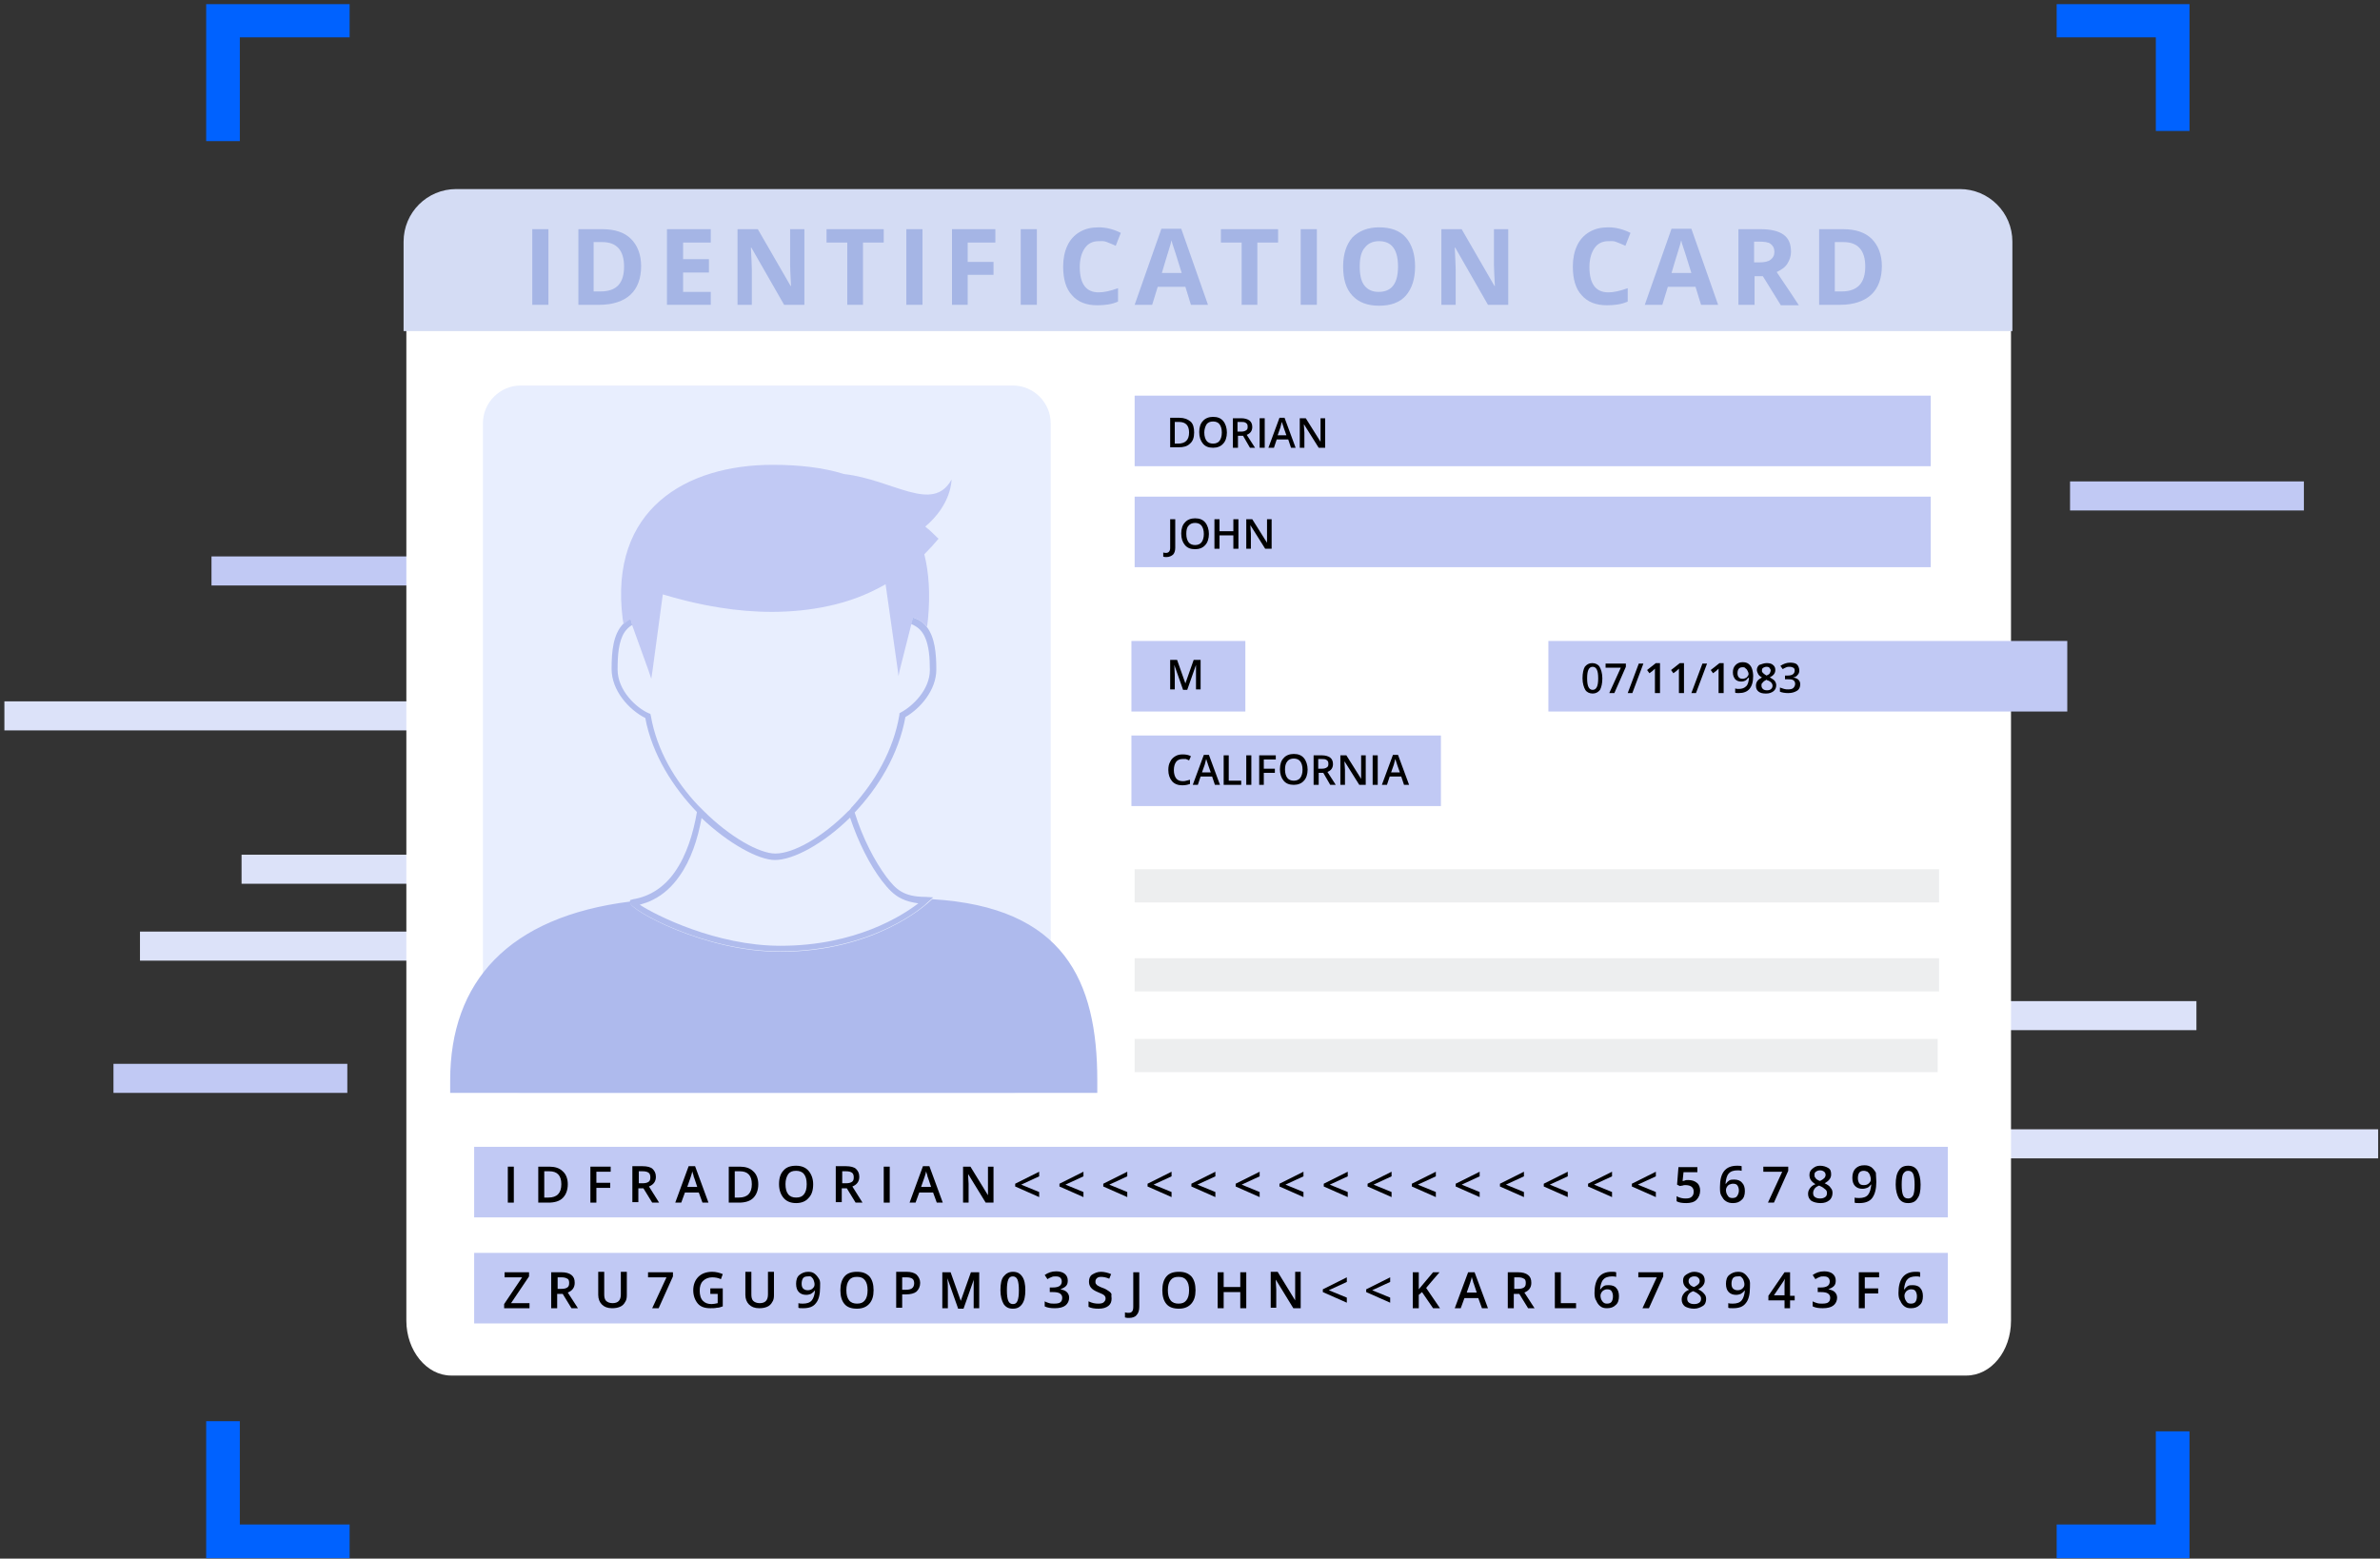 <?xml version="1.0" encoding="UTF-8"?>
<svg width="516px" height="338px" viewBox="0 0 516 338" version="1.1" xmlns="http://www.w3.org/2000/svg" xmlns:xlink="http://www.w3.org/1999/xlink">
    <rect x="0" y="0" width="516" height="338" fill="#333333" stroke="none"/>
    <g id="Page-1" stroke="none" stroke-width="1" fill="none" fill-rule="evenodd">
        <g id="KYC">
            <g id="Group">
                <rect id="Rectangle" fill="#C1C9F4" transform="translate(98.653, 123.816) rotate(-180) translate(-98.653, -123.816) " x="45.853" y="120.666" width="105.6" height="6.3"></rect>
                <rect id="Rectangle" fill="#C1C9F4" x="24.6" y="230.7" width="50.7" height="6.3"></rect>
                <rect id="Rectangle" fill="#C1C9F4" x="448.8" y="104.4" width="50.7" height="6.3"></rect>
                <rect id="Rectangle" fill="#DCE2F9" x="405.5" y="217.1" width="70.7" height="6.3"></rect>
                <rect id="Rectangle" fill="#DCE2F9" x="389.5" y="244.9" width="126.1" height="6.3"></rect>
                <rect id="Rectangle" fill="#DCE2F9" transform="translate(72.898, 205.174) rotate(-180) translate(-72.898, -205.174) " x="30.348" y="202.024" width="85.1" height="6.3"></rect>
                <rect id="Rectangle" fill="#DCE2F9" transform="translate(83.722, 188.498) rotate(-180) translate(-83.722, -188.498) " x="52.372" y="185.347" width="62.7" height="6.3"></rect>
                <rect id="Rectangle" fill="#DCE2F9" transform="translate(50.902, 155.244) rotate(-180) translate(-50.902, -155.244) " x="0.952" y="152.094" width="99.9" height="6.3"></rect>
                <path d="M97.8,298.3 C92.5,298.3 88.1,292.9 88.1,286.4 L88.1,53.5 C88.1,46.9 92.4,41.6 97.8,41.6 L426.3,41.6 C431.6,41.6 436,47 436,53.5 L436,286.4 C436,293 431.7,298.3 426.3,298.3 L97.8,298.3 Z" id="Path" fill="#FFFFFF"></path>
                <rect id="Rectangle" fill="#C1C9F4" x="245.3" y="139" width="24.7" height="15.3"></rect>
                <g transform="translate(97, 83)">
                    <g transform="translate(36, 42)" fill="#EDEEEF" id="Path">
                        <path d="M58.2,65 C55.6,61.6 53.1,56.7 51.3,51.3 C45.5,57 39.1,60.4 35,60.5 C31.5,60.5 25.1,57.1 19.1,51.4 C18.3,55.9 16.8,60.5 14.3,64 C12.7,66.3 10.8,68 8.6,69.1 C7.7,69.6 6.7,70 5.7,70.2 C9.2,72.5 22.3,79.1 36.2,79.1 C52.6,79.1 62.7,72.5 66.1,69.9 C64.6,69.7 63.5,69.4 62.5,68.9 C60.8,68.1 59.5,66.8 58.2,65 Z"></path>
                        <path d="M8,28.9 L8.1,29.3 C9.4,36.9 13.5,43.6 18.3,48.7 C18.5,48.9 18.7,49.1 18.9,49.3 C19.1,49.5 19.3,49.7 19.5,49.9 C25.3,55.7 31.7,59.2 35.1,59.2 L35.1,59.9 L35.1,59.2 C39,59.2 45.3,55.7 50.9,50 C51.1,49.8 51.2,49.6 51.4,49.5 C51.6,49.3 51.8,49.1 51.9,48.9 C56.7,43.7 60.7,36.9 62,29.1 L62.1,28.8 L62.4,28.6 C64.9,27.2 68.7,23.6 68.7,19.4 C68.7,16.7 68.5,14.1 67.6,12.2 C67,11 66,10 64.6,9.4 L62.1,19.3 L61.8,20.7 L61.6,19.1 L59,0.8 C55.1,3.1 50.9,4.6 46.7,5.5 C38.5,7.3 30.2,7 23.3,5.9 C18.1,5.1 13.8,4 10.7,3 L8.5,19.3 L8.2,21.3 L7.6,19.5 L4.1,9.8 C3.4,10.2 2.8,10.7 2.4,11.4 C1,13.4 0.9,16.3 0.9,19.5 C0.9,24 4.9,27.7 7.7,29 L8,28.9 Z"></path>
                    </g>
                    <path d="M130.9,145.8 C130.9,150.3 127.2,154 122.7,154 L15.9,154 C11.4,154 7.7,150.3 7.7,145.8 L7.7,8.8 C7.7,4.3 11.4,0.6 15.9,0.6 L122.6,0.6 C127.1,0.6 130.8,4.3 130.8,8.8 L130.8,145.8 L130.9,145.8 Z" id="Path" fill="#E8EEFE"></path>
                    <path d="M95.2,107.2 C92.6,103.7 90,98.7 88.3,93.2 C93.4,87.8 97.8,80.7 99.3,72.5 C102.6,70.6 106,66.6 106,62.2 C106,58.7 105.7,55.2 103.9,52.9 C103.2,52 102.2,51.3 100.9,50.9 L100.7,51.6 L100.5,52.3 C102,52.9 102.9,53.8 103.5,55.1 C104.4,57 104.6,59.6 104.6,62.3 C104.6,66.6 100.8,70.2 98.3,71.5 L98,71.7 L98,72 C96.7,79.8 92.6,86.6 87.9,91.8 C87.7,92 87.5,92.2 87.4,92.4 C87.2,92.6 87.1,92.8 86.9,92.9 C81.3,98.6 75,102.1 71.1,102.1 L71.1,102.8 L71.1,102.1 C67.7,102.1 61.3,98.6 55.5,92.8 C55.3,92.6 55.1,92.4 54.9,92.2 C54.7,92 54.5,91.8 54.3,91.6 C49.5,86.5 45.4,79.8 44.1,72.2 L44,71.8 L43.7,71.7 C40.9,70.5 36.9,66.7 36.9,62.2 C36.9,59.1 37.1,56.1 38.4,54.1 C38.8,53.5 39.4,52.9 40.1,52.5 L39.9,51.8 L39.7,51.1 C39.1,51.4 38.6,51.8 38.2,52.2 C35.9,54.5 35.6,58.3 35.6,62.1 C35.6,66.7 39.3,70.9 42.9,72.7 C44.4,80.7 49,87.8 54.1,93.1 C53.3,97.7 51.9,102.4 49.3,106.1 C47,109.4 43.9,111.4 40.3,112 L39.6,112.2 L39.6,112.4 L39.6,112.8 C39.7,114.3 55.6,123.3 72.1,123.3 C92.6,123.3 103.7,113.2 104.1,112.7 L105,111.9 L105.3,111.6 L103.7,111.5 C98.8,111.5 97.2,109.8 95.2,107.2 Z M71,103.5 C75,103.5 81.5,100 87.3,94.3 C89.1,99.7 91.6,104.6 94.2,108 C95.6,109.8 96.8,111.1 98.5,111.9 C99.5,112.4 100.7,112.7 102.1,112.9 C98.7,115.5 88.6,122.1 72.2,122.1 C58.3,122.1 45.2,115.5 41.7,113.2 C42.7,112.9 43.7,112.6 44.6,112.1 C46.8,111 48.7,109.3 50.3,107 C52.8,103.5 54.3,98.9 55.1,94.4 C61,100 67.5,103.5 71,103.5 Z" id="Shape" fill="#B0BCED" fill-rule="nonzero"></path>
                    <path d="M103.6,31.2 C109.4,26.3 109.3,21 109.3,21 C105.2,28.4 96.6,21 86,19.8 C81.5,18.4 76.3,17.8 70.5,17.8 C51.8,17.8 35,27.4 38,51.2 C38.1,51.6 38.1,52 38.2,52.4 C38.6,52 39.1,51.6 39.7,51.3 L39.9,52 L40.1,52.7 L43.6,62.4 L44.2,64.2 L44.5,62.2 L46.7,45.9 C49.7,46.8 54.1,48 59.3,48.8 C66.2,49.9 74.5,50.2 82.7,48.4 C86.9,47.5 91,46 95,43.7 L97.6,62 L97.8,63.6 L98.1,62.2 L100.6,52.3 L100.8,51.6 L101,50.9 C102.3,51.4 103.3,52.1 104,52.9 C104.1,52.3 104.1,51.8 104.2,51.2 C104.7,45.8 104.4,41.2 103.4,37.2 C104.5,36.1 105.5,35 106.5,33.8 C106.3,33.8 105.5,32.7 103.6,31.2 Z" id="Path" fill="#C1C9F4"></path>
                    <path d="M105.1,112 L104.2,112.8 C103.7,113.2 92.7,123.4 72.2,123.4 C55.7,123.4 39.8,114.4 39.7,112.9 L39.7,112.5 C13.2,115.8 0.6,129.9 0.6,151.3 L0.6,154 L140.9,154 L140.9,151.3 C140.9,129.7 133.7,113.7 105.1,112 Z" id="Path" fill="#AEBAED"></path>
                </g>
                <rect id="Rectangle" fill="#EDEEEF" x="246" y="207.8" width="174.4" height="7.2"></rect>
                <rect id="Rectangle" fill="#EDEEEF" x="246" y="188.5" width="174.4" height="7.2"></rect>
                <rect id="Rectangle" fill="#EDEEEF" x="246" y="225.3" width="174.1" height="7.2"></rect>
                <rect id="Rectangle" fill="#C1C9F4" x="246" y="85.8" width="172.6" height="15.3"></rect>
                <g transform="translate(253, 90)" fill="#000000">
                    <path d="M5.9,3.8 C5.9,4.9 5.6,5.7 5,6.2 C4.4,6.8 3.6,7 2.5,7 L0.7,7 L0.7,0.6 L2.7,0.6 C3.7,0.6 4.5,0.9 5.1,1.4 C5.7,1.9 5.9,2.8 5.9,3.8 Z M4.8,3.8 C4.8,2.3 4.1,1.5 2.6,1.5 L1.7,1.5 L1.7,6.2 L2.4,6.2 C4,6.2 4.8,5.4 4.8,3.8 Z" id="Shape" fill-rule="nonzero"></path>
                    <path d="M13,3.8 C13,4.8 12.7,5.7 12.2,6.2 C11.7,6.8 10.9,7.1 10,7.1 C9,7.1 8.3,6.8 7.8,6.2 C7.3,5.6 7,4.8 7,3.7 C7,2.6 7.3,1.8 7.8,1.3 C8.3,0.7 9.1,0.4 10,0.4 C11,0.4 11.7,0.7 12.2,1.3 C12.7,1.9 13,2.8 13,3.8 Z M8.1,3.8 C8.1,4.6 8.3,5.2 8.6,5.6 C8.9,6 9.4,6.2 10,6.2 C10.6,6.2 11.1,6 11.4,5.6 C11.7,5.2 11.9,4.6 11.9,3.8 C11.9,3 11.7,2.4 11.4,2 C11.1,1.6 10.6,1.4 10,1.4 C9.4,1.4 8.9,1.6 8.6,2 C8.3,2.5 8.1,3.1 8.1,3.8 Z" id="Shape" fill-rule="nonzero"></path>
                    <path d="M15.4,4.5 L15.4,7.1 L14.3,7.1 L14.3,0.7 L16.1,0.7 C16.9,0.7 17.5,0.9 17.9,1.2 C18.3,1.5 18.5,2 18.5,2.6 C18.5,3.4 18.1,4 17.3,4.3 L19.1,7.1 L18,7.1 L16.5,4.5 L15.4,4.5 Z M15.4,3.6 L16.1,3.6 C16.6,3.6 16.9,3.5 17.2,3.3 C17.5,3.1 17.5,2.8 17.5,2.5 C17.5,2.1 17.4,1.9 17.1,1.7 C16.8,1.5 16.5,1.5 16,1.5 L15.3,1.5 L15.3,3.6 L15.4,3.6 Z" id="Shape" fill-rule="nonzero"></path>
                    <polygon id="Path" points="20.1 7.1 20.1 0.7 21.2 0.7 21.2 7.1"></polygon>
                    <path d="M26.9,7.1 L26.3,5.3 L23.8,5.3 L23.2,7.1 L22,7.1 L24.4,0.6 L25.5,0.6 L27.9,7.1 L26.9,7.1 Z M25.9,4.4 L25.3,2.7 C25.3,2.6 25.2,2.4 25.1,2.1 C25,1.8 25,1.7 24.9,1.5 C24.8,1.9 24.7,2.3 24.6,2.7 L24,4.4 L25.9,4.4 Z" id="Shape" fill-rule="nonzero"></path>
                    <path d="M34.2,7.1 L32.9,7.1 L29.7,2 L29.7,2.3 C29.7,2.8 29.8,3.3 29.8,3.8 L29.8,7.1 L28.8,7.1 L28.8,0.7 L30.1,0.7 L33.3,5.8 C33.3,5.7 33.3,5.5 33.3,5.1 C33.3,4.7 33.3,4.3 33.3,4.1 L33.3,0.7 L34.3,0.7 L34.3,7.1 L34.2,7.1 Z" id="Path"></path>
                </g>
                <rect id="Rectangle" fill="#C1C9F4" x="246" y="107.7" width="172.6" height="15.3"></rect>
                <g transform="translate(252, 112)" fill="#000000">
                    <path d="M0.9,8.8 C0.6,8.8 0.4,8.8 0.2,8.7 L0.2,7.8 C0.4,7.9 0.7,7.9 0.8,7.9 C1.4,7.9 1.7,7.5 1.7,6.8 L1.7,0.6 L2.8,0.6 L2.8,6.8 C2.8,7.5 2.6,8 2.3,8.3 C1.9,8.6 1.5,8.8 0.9,8.8 Z" id="Path"></path>
                    <path d="M10.1,3.8 C10.1,4.8 9.8,5.7 9.3,6.2 C8.8,6.8 8,7.1 7.1,7.1 C6.1,7.1 5.4,6.8 4.9,6.2 C4.4,5.6 4.1,4.8 4.1,3.7 C4.1,2.6 4.4,1.8 4.9,1.3 C5.4,0.7 6.2,0.4 7.1,0.4 C8.1,0.4 8.8,0.7 9.3,1.3 C9.8,1.9 10.1,2.8 10.1,3.8 Z M5.2,3.8 C5.2,4.6 5.4,5.2 5.7,5.6 C6,6 6.5,6.2 7.1,6.2 C7.7,6.2 8.2,6 8.5,5.6 C8.8,5.2 9,4.6 9,3.8 C9,3 8.8,2.4 8.5,2 C8.2,1.6 7.7,1.4 7.1,1.4 C6.5,1.4 6,1.6 5.7,2 C5.3,2.4 5.2,3 5.2,3.8 Z" id="Shape" fill-rule="nonzero"></path>
                    <polygon id="Path" points="16.5 7 15.4 7 15.4 4.1 12.4 4.1 12.4 7 11.3 7 11.3 0.6 12.4 0.6 12.4 3.2 15.4 3.2 15.4 0.6 16.5 0.6"></polygon>
                    <path d="M23.6,7 L22.3,7 L19.1,1.9 L19.1,2.2 C19.1,2.7 19.2,3.2 19.2,3.7 L19.2,7 L18.2,7 L18.2,0.6 L19.5,0.6 L22.7,5.7 C22.7,5.6 22.7,5.4 22.7,5 C22.7,4.6 22.7,4.2 22.7,4 L22.7,0.6 L23.7,0.6 L23.7,7 L23.6,7 Z" id="Path"></path>
                </g>
                <path d="M256.5,149.6 L254.6,144.2 C254.6,145 254.7,145.7 254.7,146.4 L254.7,149.5 L253.7,149.5 L253.7,143.1 L255.2,143.1 L257,148.2 L258.8,143.1 L260.3,143.1 L260.3,149.5 L259.3,149.5 L259.3,146.3 C259.3,146 259.3,145.6 259.3,145.1 C259.3,144.6 259.3,144.3 259.3,144.2 L257.4,149.6 L256.5,149.6 Z" id="Path" fill="#000000"></path>
                <rect id="Rectangle" fill="#C1C9F4" x="245.3" y="159.5" width="67.1" height="15.3"></rect>
                <g transform="translate(253, 163)" fill="#000000">
                    <path d="M3.4,1.6 C2.8,1.6 2.3,1.8 2,2.2 C1.7,2.6 1.5,3.2 1.5,4 C1.5,4.8 1.7,5.4 2,5.8 C2.3,6.2 2.8,6.4 3.4,6.4 C3.7,6.4 3.9,6.4 4.2,6.3 C4.5,6.2 4.7,6.2 5,6.1 L5,7 C4.5,7.2 3.9,7.3 3.3,7.3 C2.4,7.3 1.6,7 1.1,6.4 C0.6,5.8 0.3,5 0.3,4 C0.3,3.3 0.4,2.7 0.7,2.2 C0.9,1.7 1.3,1.3 1.8,1 C2.3,0.7 2.8,0.6 3.4,0.6 C4.1,0.6 4.7,0.7 5.2,1 L4.8,1.9 C4.6,1.8 4.4,1.7 4.1,1.6 C3.9,1.6 3.7,1.6 3.4,1.6 Z" id="Path"></path>
                    <path d="M10.4,7.2 L9.8,5.4 L7.3,5.4 L6.7,7.2 L5.6,7.2 L8,0.7 L9.1,0.7 L11.5,7.2 L10.4,7.2 Z M9.5,4.5 L8.9,2.8 C8.9,2.7 8.8,2.5 8.7,2.2 C8.6,1.9 8.6,1.8 8.5,1.6 C8.4,2 8.3,2.4 8.2,2.8 L7.6,4.5 L9.5,4.5 Z" id="Shape" fill-rule="nonzero"></path>
                    <polygon id="Path" points="12.3 7.2 12.3 0.8 13.4 0.8 13.4 6.3 16.1 6.3 16.1 7.2"></polygon>
                    <polygon id="Path" points="17.2 7.2 17.2 0.8 18.3 0.8 18.3 7.2"></polygon>
                    <polygon id="Path" points="21 7.2 20 7.2 20 0.8 23.6 0.8 23.6 1.7 21 1.7 21 3.7 23.4 3.7 23.4 4.6 21 4.6"></polygon>
                    <path d="M30.5,3.9 C30.5,4.9 30.2,5.8 29.7,6.3 C29.2,6.9 28.4,7.2 27.5,7.2 C26.5,7.2 25.8,6.9 25.3,6.3 C24.8,5.7 24.5,4.9 24.5,3.8 C24.5,2.7 24.8,1.9 25.3,1.4 C25.8,0.8 26.6,0.5 27.5,0.5 C28.5,0.5 29.2,0.8 29.7,1.4 C30.2,2 30.5,2.9 30.5,3.9 Z M25.6,3.9 C25.6,4.7 25.8,5.3 26.1,5.7 C26.4,6.1 26.9,6.3 27.5,6.3 C28.1,6.3 28.6,6.1 28.9,5.7 C29.2,5.3 29.4,4.7 29.4,3.9 C29.4,3.1 29.2,2.5 28.9,2.1 C28.6,1.7 28.1,1.5 27.5,1.5 C26.9,1.5 26.4,1.7 26.1,2.1 C25.7,2.6 25.6,3.2 25.6,3.9 Z" id="Shape" fill-rule="nonzero"></path>
                    <path d="M32.9,4.6 L32.9,7.2 L31.8,7.2 L31.8,0.8 L33.6,0.8 C34.4,0.8 35,1 35.4,1.3 C35.8,1.6 36,2.1 36,2.7 C36,3.5 35.6,4.1 34.8,4.4 L36.6,7.2 L35.4,7.2 L33.9,4.6 L32.9,4.6 Z M32.9,3.7 L33.6,3.7 C34.1,3.7 34.4,3.6 34.7,3.4 C35,3.2 35,2.9 35,2.6 C35,2.2 34.9,2 34.6,1.8 C34.3,1.6 34,1.6 33.5,1.6 L32.8,1.6 L32.8,3.7 L32.9,3.7 Z" id="Shape" fill-rule="nonzero"></path>
                    <path d="M43,7.2 L41.7,7.2 L38.5,2.1 L38.5,2.4 C38.5,2.9 38.6,3.4 38.6,3.9 L38.6,7.2 L37.6,7.2 L37.6,0.8 L38.9,0.8 L42.1,5.9 C42.1,5.8 42.1,5.6 42.1,5.2 C42.1,4.8 42.1,4.4 42.1,4.2 L42.1,0.8 L43.1,0.8 L43.1,7.2 L43,7.2 Z" id="Path"></path>
                    <polygon id="Path" points="44.6 7.2 44.6 0.8 45.7 0.8 45.7 7.2"></polygon>
                    <path d="M51.4,7.2 L50.8,5.4 L48.3,5.4 L47.7,7.2 L46.6,7.2 L49,0.7 L50.1,0.7 L52.5,7.2 L51.4,7.2 Z M50.5,4.5 L49.9,2.8 C49.9,2.7 49.8,2.5 49.7,2.2 C49.6,1.9 49.6,1.8 49.5,1.6 C49.4,2 49.3,2.4 49.2,2.8 L48.6,4.5 L50.5,4.5 Z" id="Shape" fill-rule="nonzero"></path>
                </g>
                <rect id="Rectangle" fill="#C1C9F4" x="335.7" y="139" width="112.5" height="15.3"></rect>
                <g transform="translate(343, 143)" fill="#000000">
                    <path d="M4.4,4.1 C4.4,5.2 4.2,6 3.9,6.6 C3.5,7.1 3,7.4 2.3,7.4 C1.6,7.4 1,7.1 0.7,6.6 C0.4,6.1 0.1,5.2 0.1,4.1 C0.1,3 0.3,2.1 0.6,1.6 C1,1.1 1.5,0.8 2.2,0.8 C2.9,0.8 3.5,1.1 3.8,1.6 C4.1,2.1 4.4,3 4.4,4.1 Z M1.1,4.1 C1.1,5 1.2,5.6 1.4,6 C1.6,6.4 1.9,6.6 2.3,6.6 C2.7,6.6 3,6.4 3.2,6 C3.4,5.6 3.5,5 3.5,4.1 C3.5,3.2 3.4,2.6 3.2,2.2 C3,1.8 2.7,1.6 2.3,1.6 C1.9,1.6 1.6,1.8 1.4,2.2 C1.2,2.6 1.1,3.2 1.1,4.1 Z" id="Shape" fill-rule="nonzero"></path>
                    <polygon id="Path" points="5.9 7.3 8.4 1.8 5.1 1.8 5.1 0.9 9.5 0.9 9.5 1.6 7 7.3"></polygon>
                    <polygon id="Path" points="13.3 0.9 10.9 7.3 9.9 7.3 12.3 0.9"></polygon>
                    <path d="M16.8,7.3 L15.8,7.3 L15.8,3.2 C15.8,2.7 15.8,2.3 15.8,2 C15.7,2.1 15.7,2.1 15.6,2.2 C15.5,2.3 15.2,2.6 14.6,3 L14.1,2.3 L16,0.8 L16.9,0.8 L16.9,7.3 L16.8,7.3 Z" id="Path"></path>
                    <path d="M22,7.3 L21,7.3 L21,3.2 C21,2.7 21,2.3 21,2 C20.9,2.1 20.9,2.1 20.8,2.2 C20.7,2.3 20.4,2.6 19.8,3 L19.3,2.3 L21.2,0.8 L22.1,0.8 L22.1,7.3 L22,7.3 Z" id="Path"></path>
                    <polygon id="Path" points="27.1 0.9 24.7 7.3 23.7 7.3 26.1 0.9"></polygon>
                    <path d="M30.6,7.3 L29.6,7.3 L29.6,3.2 C29.6,2.7 29.6,2.3 29.6,2 C29.5,2.1 29.5,2.1 29.4,2.2 C29.3,2.3 29,2.6 28.4,3 L27.9,2.3 L29.8,0.8 L30.7,0.8 L30.7,7.3 L30.6,7.3 Z" id="Path"></path>
                    <path d="M37.1,3.6 C37.1,4.9 36.8,5.8 36.3,6.4 C35.8,7 35,7.3 34,7.3 C33.6,7.3 33.3,7.3 33.2,7.2 L33.2,6.3 C33.5,6.4 33.7,6.4 34,6.4 C34.7,6.4 35.2,6.2 35.6,5.8 C36,5.4 36.1,4.8 36.2,4 L36,4 C35.8,4.3 35.6,4.5 35.4,4.6 C35.2,4.7 34.9,4.8 34.5,4.8 C33.9,4.8 33.5,4.6 33.2,4.3 C32.9,3.9 32.7,3.5 32.7,2.8 C32.7,2.1 32.9,1.6 33.3,1.2 C33.7,0.8 34.2,0.6 34.8,0.6 C35.3,0.6 35.7,0.7 36,0.9 C36.3,1.1 36.6,1.4 36.8,1.9 C37,2.4 37.1,3.1 37.1,3.6 Z M34.8,1.7 C34.4,1.7 34.2,1.8 34,2 C33.8,2.2 33.7,2.6 33.7,3 C33.7,3.4 33.8,3.7 34,3.9 C34.2,4.1 34.4,4.2 34.8,4.2 C35.1,4.2 35.4,4.1 35.7,3.9 C35.9,3.7 36.1,3.4 36.1,3.2 C36.1,2.9 36,2.7 35.9,2.5 C35.8,2.3 35.7,2.1 35.5,2 C35.3,1.7 35.1,1.7 34.8,1.7 Z" id="Shape" fill-rule="nonzero"></path>
                    <path d="M40,0.8 C40.6,0.8 41.1,0.9 41.4,1.2 C41.8,1.5 41.9,1.9 41.9,2.3 C41.9,3 41.5,3.5 40.7,3.9 C41.2,4.2 41.6,4.4 41.8,4.7 C42,5 42.1,5.3 42.1,5.6 C42.1,6.1 41.9,6.6 41.5,6.9 C41.1,7.2 40.6,7.4 39.9,7.4 C39.2,7.4 38.7,7.3 38.3,7 C37.9,6.7 37.7,6.3 37.7,5.7 C37.7,5.3 37.8,5 38,4.7 C38.2,4.4 38.5,4.2 39,3.9 C38.6,3.7 38.3,3.4 38.2,3.2 C38.1,3 37.9,2.6 37.9,2.3 C37.9,1.8 38.1,1.5 38.4,1.2 C39,1 39.5,0.8 40,0.8 Z M38.9,5.7 C38.9,6 39,6.2 39.2,6.4 C39.4,6.6 39.7,6.7 40.1,6.7 C40.5,6.7 40.8,6.6 41,6.4 C41.2,6.2 41.3,6 41.3,5.7 C41.3,5.5 41.2,5.2 41,5 C40.8,4.8 40.5,4.6 40.1,4.5 L40,4.4 C39.6,4.6 39.3,4.8 39.2,5 C38.9,5.2 38.9,5.4 38.9,5.7 Z M40,1.6 C39.7,1.6 39.5,1.7 39.3,1.8 C39.1,1.9 39,2.1 39,2.4 C39,2.6 39,2.7 39.1,2.8 C39.2,2.9 39.3,3 39.4,3.1 C39.5,3.2 39.7,3.3 40,3.5 C40.4,3.3 40.6,3.2 40.7,3 C40.8,2.8 40.9,2.6 40.9,2.4 C40.9,2.2 40.8,2 40.6,1.8 C40.6,1.7 40.3,1.6 40,1.6 Z" id="Shape" fill-rule="nonzero"></path>
                    <path d="M47.1,2.4 C47.1,2.8 47,3.1 46.7,3.4 C46.5,3.7 46.1,3.9 45.7,3.9 C46.2,4 46.6,4.1 46.9,4.4 C47.2,4.7 47.3,5 47.3,5.4 C47.3,6 47.1,6.5 46.6,6.8 C46.1,7.1 45.5,7.3 44.7,7.3 C44,7.3 43.4,7.2 42.9,7 L42.9,6.1 C43.2,6.2 43.5,6.3 43.8,6.4 C44.1,6.5 44.4,6.5 44.7,6.5 C45.2,6.5 45.6,6.4 45.8,6.2 C46,6 46.2,5.7 46.2,5.3 C46.2,5 46.1,4.7 45.8,4.5 C45.5,4.3 45.1,4.3 44.5,4.3 L44,4.3 L44,3.5 L44.6,3.5 C45.6,3.5 46.1,3.1 46.1,2.4 C46.1,2.1 46,1.9 45.8,1.8 C45.6,1.7 45.4,1.6 45,1.6 C44.8,1.6 44.5,1.6 44.3,1.7 C44.1,1.8 43.8,1.9 43.5,2.1 L43,1.4 C43.6,1 44.3,0.7 45.1,0.7 C45.7,0.7 46.3,0.8 46.6,1.1 C46.9,1.4 47.1,1.9 47.1,2.4 Z" id="Path"></path>
                </g>
                <rect id="Rectangle" fill="#C1C9F4" x="102.8" y="271.7" width="319.5" height="15.3"></rect>
                <rect id="Rectangle" fill="#C1C9F4" x="102.8" y="248.7" width="319.5" height="15.3"></rect>
                <g transform="translate(109, 275)" fill="#000000">
                    <polygon id="Path" points="5.9 8.7 0.3 8.7 0.3 7.8 4.2 2 0.4 2 0.4 0.9 5.7 0.9 5.7 1.8 1.8 7.6 5.8 7.6 5.8 8.7"></polygon>
                    <path d="M11.8,5.6 L11.8,8.7 L10.5,8.7 L10.5,0.9 L12.7,0.9 C13.7,0.9 14.4,1.1 14.9,1.5 C15.4,1.9 15.6,2.4 15.6,3.2 C15.6,4.2 15.1,4.9 14.1,5.3 L16.3,8.7 L14.9,8.7 L13,5.6 L11.8,5.6 Z M11.8,4.5 L12.7,4.5 C13.3,4.5 13.7,4.4 14,4.2 C14.3,4 14.4,3.7 14.4,3.2 C14.4,2.8 14.3,2.4 14,2.3 C13.7,2.1 13.3,2 12.7,2 L11.9,2 L11.9,4.5 L11.8,4.5 Z" id="Shape" fill-rule="nonzero"></path>
                    <path d="M26.9,0.9 L26.9,5.9 C26.9,6.5 26.8,7 26.5,7.4 C26.3,7.8 25.9,8.2 25.4,8.4 C24.9,8.6 24.4,8.7 23.7,8.7 C22.7,8.7 22,8.4 21.5,7.9 C21,7.4 20.7,6.7 20.7,5.8 L20.7,0.8 L22,0.8 L22,5.7 C22,6.3 22.1,6.8 22.4,7.1 C22.7,7.4 23.2,7.6 23.8,7.6 C25,7.6 25.6,7 25.6,5.7 L25.6,0.8 L26.9,0.8 L26.9,0.9 Z" id="Path"></path>
                    <polygon id="Path" points="32.4 8.7 35.5 2 31.5 2 31.5 0.9 36.9 0.9 36.9 1.8 33.8 8.7 32.4 8.7"></polygon>
                    <path d="M44.8,4.4 L47.7,4.4 L47.7,8.3 C47.2,8.5 46.8,8.6 46.4,8.6 C46,8.7 45.5,8.7 45,8.7 C43.8,8.7 42.9,8.4 42.3,7.7 C41.7,7 41.3,6 41.3,4.8 C41.3,3.6 41.7,2.6 42.4,1.9 C43.1,1.2 44.1,0.8 45.4,0.8 C46.2,0.8 47,1 47.7,1.3 L47.3,2.4 C46.7,2.1 46,2 45.4,2 C44.6,2 43.9,2.3 43.4,2.8 C42.9,3.3 42.7,4 42.7,4.9 C42.7,5.8 42.9,6.6 43.4,7.1 C43.9,7.6 44.5,7.8 45.3,7.8 C45.7,7.8 46.1,7.7 46.6,7.6 L46.6,5.6 L45,5.6 L45,4.4 L44.8,4.4 Z" id="Path"></path>
                    <path d="M58.8,0.9 L58.8,5.9 C58.8,6.5 58.7,7 58.4,7.4 C58.2,7.8 57.8,8.2 57.3,8.4 C56.8,8.6 56.3,8.7 55.6,8.7 C54.6,8.7 53.9,8.4 53.4,7.9 C52.9,7.4 52.6,6.7 52.6,5.8 L52.6,0.8 L53.9,0.8 L53.9,5.7 C53.9,6.3 54,6.8 54.3,7.1 C54.6,7.4 55.1,7.6 55.7,7.6 C56.9,7.6 57.5,7 57.5,5.7 L57.5,0.8 L58.8,0.8 L58.8,0.9 Z" id="Path"></path>
                    <path d="M68.8,4.2 C68.8,5.7 68.5,6.9 67.9,7.6 C67.3,8.4 66.4,8.7 65.1,8.7 C64.6,8.7 64.3,8.7 64.1,8.6 L64.1,7.6 C64.4,7.7 64.7,7.7 65.1,7.7 C65.9,7.7 66.6,7.5 67,7 C67.4,6.5 67.6,5.8 67.7,4.9 L67.6,4.9 C67.4,5.2 67.1,5.4 66.8,5.6 C66.5,5.7 66.2,5.8 65.8,5.8 C65.1,5.8 64.6,5.6 64.2,5.2 C63.8,4.8 63.6,4.2 63.6,3.4 C63.6,2.6 63.8,1.9 64.3,1.5 C64.8,1.1 65.4,0.8 66.2,0.8 C66.8,0.8 67.2,0.9 67.6,1.2 C68,1.5 68.3,1.9 68.6,2.4 C68.9,2.9 68.8,3.5 68.8,4.2 Z M66.1,1.8 C65.7,1.8 65.3,1.9 65.1,2.2 C64.9,2.5 64.8,2.9 64.8,3.4 C64.8,3.8 64.9,4.2 65.1,4.4 C65.3,4.6 65.6,4.8 66.1,4.8 C66.5,4.8 66.9,4.7 67.2,4.4 C67.5,4.1 67.6,3.9 67.6,3.5 C67.6,3.2 67.5,2.9 67.4,2.6 C67.3,2.3 67.1,2.1 66.9,1.9 C66.7,1.7 66.3,1.8 66.1,1.8 Z" id="Shape" fill-rule="nonzero"></path>
                    <path d="M80.4,4.8 C80.4,6.1 80.1,7 79.5,7.7 C78.9,8.4 78,8.8 76.8,8.8 C75.6,8.8 74.7,8.5 74.1,7.8 C73.5,7.1 73.2,6.1 73.2,4.8 C73.2,3.5 73.5,2.5 74.1,1.8 C74.7,1.1 75.6,0.8 76.8,0.8 C78,0.8 78.8,1.1 79.5,1.8 C80.1,2.5 80.4,3.5 80.4,4.8 Z M74.5,4.8 C74.5,5.8 74.7,6.5 75.1,7 C75.5,7.5 76.1,7.7 76.8,7.7 C77.6,7.7 78.1,7.5 78.5,7 C78.9,6.5 79.1,5.8 79.1,4.8 C79.1,3.8 78.9,3.1 78.5,2.6 C78.1,2.1 77.6,1.9 76.8,1.9 C76,1.9 75.5,2.1 75.1,2.6 C74.7,3.1 74.5,3.8 74.5,4.8 Z" id="Shape" fill-rule="nonzero"></path>
                    <path d="M90.5,3.2 C90.5,4 90.2,4.6 89.7,5.1 C89.2,5.5 88.4,5.7 87.4,5.7 L86.6,5.7 L86.6,8.6 L85.3,8.6 L85.3,0.8 L87.5,0.8 C88.5,0.8 89.2,1 89.7,1.4 C90.2,1.9 90.5,2.5 90.5,3.2 Z M86.6,4.7 L87.3,4.7 C88,4.7 88.4,4.6 88.7,4.4 C89,4.2 89.2,3.8 89.2,3.3 C89.2,2.9 89.1,2.5 88.8,2.3 C88.5,2.1 88.1,2 87.5,2 L86.6,2 L86.6,4.7 Z" id="Shape" fill-rule="nonzero"></path>
                    <path d="M98.7,8.7 L96.4,2.2 C96.5,3.2 96.5,4.1 96.5,4.9 L96.5,8.7 L95.3,8.7 L95.3,0.9 L97.1,0.9 L99.3,7.1 L101.5,0.9 L103.3,0.9 L103.3,8.7 L102.1,8.7 L102.1,4.9 C102.1,4.5 102.1,4 102.1,3.4 C102.1,2.8 102.1,2.4 102.2,2.3 L99.9,8.8 L98.7,8.8 L98.7,8.7 Z" id="Path"></path>
                    <path d="M113.3,4.8 C113.3,6.1 113.1,7.1 112.6,7.8 C112.1,8.5 111.5,8.8 110.6,8.8 C109.7,8.8 109.1,8.5 108.6,7.8 C108.2,7.1 107.9,6.1 107.9,4.8 C107.9,3.4 108.1,2.4 108.6,1.8 C109.1,1.2 109.7,0.8 110.6,0.8 C111.5,0.8 112.1,1.1 112.6,1.8 C113.1,2.5 113.3,3.5 113.3,4.8 Z M109.3,4.8 C109.3,5.9 109.4,6.6 109.6,7.1 C109.8,7.6 110.2,7.8 110.6,7.8 C111.1,7.8 111.4,7.6 111.6,7.1 C111.8,6.6 111.9,5.9 111.9,4.8 C111.9,3.8 111.8,3 111.6,2.5 C111.4,2 111,1.8 110.6,1.8 C110.1,1.8 109.8,2 109.6,2.5 C109.4,3 109.3,3.7 109.3,4.8 Z" id="Shape" fill-rule="nonzero"></path>
                    <path d="M122.5,2.7 C122.5,3.2 122.4,3.6 122.1,3.9 C121.8,4.2 121.4,4.4 120.9,4.6 C121.5,4.7 122,4.9 122.3,5.2 C122.6,5.5 122.8,5.9 122.8,6.4 C122.8,7.1 122.5,7.7 122,8.1 C121.5,8.5 120.7,8.7 119.7,8.7 C118.8,8.7 118.1,8.6 117.5,8.3 L117.5,7.2 C117.8,7.4 118.2,7.5 118.5,7.6 C118.8,7.7 119.2,7.7 119.6,7.7 C120.2,7.7 120.7,7.6 120.9,7.4 C121.2,7.2 121.3,6.8 121.3,6.4 C121.3,6 121.1,5.7 120.8,5.5 C120.5,5.3 120,5.2 119.3,5.2 L118.6,5.2 L118.6,4.2 L119.3,4.2 C120.5,4.2 121.2,3.8 121.2,2.9 C121.2,2.6 121.1,2.3 120.9,2.1 C120.7,1.9 120.4,1.8 119.9,1.8 C119.6,1.8 119.3,1.8 119.1,1.9 C118.9,2 118.5,2.1 118.1,2.4 L117.5,1.5 C118.2,1 119,0.7 120,0.7 C120.8,0.7 121.4,0.9 121.8,1.2 C122.3,1.6 122.5,2.1 122.5,2.7 Z" id="Path"></path>
                    <path d="M132,6.6 C132,7.3 131.8,7.8 131.3,8.2 C130.8,8.6 130.1,8.8 129.2,8.8 C128.3,8.8 127.6,8.7 127,8.4 L127,7.2 C127.4,7.4 127.7,7.5 128.1,7.6 C128.5,7.7 128.9,7.7 129.2,7.7 C129.7,7.7 130.1,7.6 130.3,7.4 C130.5,7.2 130.7,7 130.7,6.6 C130.7,6.3 130.6,6.1 130.4,5.9 C130.2,5.7 129.7,5.5 129,5.2 C128.3,4.9 127.8,4.6 127.5,4.2 C127.2,3.8 127.1,3.4 127.1,2.9 C127.1,2.3 127.3,1.7 127.8,1.4 C128.3,1.1 128.9,0.8 129.7,0.8 C130.4,0.8 131.2,1 131.9,1.3 L131.5,2.3 C130.8,2 130.2,1.9 129.7,1.9 C129.3,1.9 129,2 128.8,2.2 C128.6,2.4 128.5,2.6 128.5,2.9 C128.5,3.1 128.5,3.3 128.6,3.4 C128.7,3.5 128.8,3.7 129,3.8 C129.2,3.9 129.5,4.1 130.1,4.3 C130.7,4.5 131.1,4.8 131.4,5 C131.7,5.2 131.9,5.4 132,5.7 C131.9,5.9 132,6.2 132,6.6 Z" id="Path"></path>
                    <path d="M135.8,10.8 C135.5,10.8 135.2,10.8 134.9,10.7 L134.9,9.6 C135.2,9.7 135.5,9.7 135.7,9.7 C136.4,9.7 136.7,9.3 136.7,8.4 L136.7,0.9 L138,0.9 L138,8.4 C138,9.2 137.8,9.8 137.4,10.2 C137.1,10.6 136.5,10.8 135.8,10.8 Z" id="Path"></path>
                    <path d="M150.2,4.8 C150.2,6.1 149.9,7 149.3,7.7 C148.7,8.4 147.8,8.8 146.6,8.8 C145.4,8.8 144.5,8.5 143.9,7.8 C143.3,7.1 143,6.1 143,4.8 C143,3.5 143.3,2.5 143.9,1.8 C144.5,1.1 145.4,0.8 146.6,0.8 C147.8,0.8 148.6,1.1 149.3,1.8 C149.9,2.5 150.2,3.5 150.2,4.8 Z M144.2,4.8 C144.2,5.8 144.4,6.5 144.8,7 C145.2,7.5 145.8,7.7 146.5,7.7 C147.3,7.7 147.8,7.5 148.2,7 C148.6,6.5 148.8,5.8 148.8,4.8 C148.8,3.8 148.6,3.1 148.2,2.6 C147.8,2.1 147.3,1.9 146.5,1.9 C145.7,1.9 145.2,2.1 144.8,2.6 C144.4,3.1 144.2,3.8 144.2,4.8 Z" id="Shape" fill-rule="nonzero"></path>
                    <polygon id="Path" points="161.2 8.7 159.9 8.7 159.9 5.2 156.3 5.2 156.3 8.7 155 8.7 155 0.9 156.3 0.9 156.3 4.1 159.9 4.1 159.9 0.9 161.2 0.9"></polygon>
                    <path d="M173,8.7 L171.4,8.7 L167.6,2.5 L167.6,2.8 C167.6,3.5 167.7,4.1 167.7,4.6 L167.7,8.6 L166.5,8.6 L166.5,0.8 L168,0.8 L171.8,7 C171.8,6.9 171.8,6.6 171.8,6.1 C171.8,5.6 171.8,5.2 171.8,4.9 L171.8,0.8 L173,0.8 L173,8.7 Z" id="Path"></path>
                    <polygon id="Path" points="183 7.5 177.8 5.2 177.8 4.6 183 2 183 3 179.1 4.8 183 6.4"></polygon>
                    <polygon id="Path" points="192.4 7.5 187.2 5.2 187.2 4.6 192.4 2 192.4 3 188.5 4.8 192.4 6.4"></polygon>
                    <path d="M203.2,8.7 L201.7,8.7 L199.3,5.2 L198.6,5.8 L198.6,8.7 L197.3,8.7 L197.3,0.9 L198.6,0.9 L198.6,4.6 C198.9,4.2 199.3,3.8 199.6,3.4 L201.7,0.9 L203.1,0.9 C201.7,2.5 200.8,3.6 200.2,4.3 L203.2,8.7 Z" id="Path"></path>
                    <path d="M212.3,8.7 L211.5,6.5 L208.5,6.5 L207.7,8.7 L206.4,8.7 L209.3,0.9 L210.7,0.9 L213.6,8.7 L212.3,8.7 Z M211.2,5.4 L210.5,3.3 C210.4,3.2 210.4,2.9 210.3,2.6 C210.2,2.3 210.1,2.1 210.1,1.9 C210,2.3 209.9,2.8 209.7,3.3 L209,5.3 L211.2,5.3 L211.2,5.4 Z" id="Shape" fill-rule="nonzero"></path>
                    <path d="M219.2,5.6 L219.2,8.7 L217.9,8.7 L217.9,0.9 L220.1,0.9 C221.1,0.9 221.8,1.1 222.3,1.5 C222.8,1.9 223,2.4 223,3.2 C223,4.2 222.5,4.9 221.5,5.3 L223.7,8.7 L222.3,8.7 L220.4,5.6 L219.2,5.6 Z M219.2,4.5 L220.1,4.5 C220.7,4.5 221.1,4.4 221.4,4.2 C221.7,4 221.8,3.7 221.8,3.2 C221.8,2.8 221.7,2.4 221.4,2.3 C221.1,2.1 220.7,2 220.1,2 L219.3,2 L219.3,4.5 L219.2,4.5 Z" id="Shape" fill-rule="nonzero"></path>
                    <polygon id="Path" points="228.1 8.7 228.1 0.9 229.4 0.9 229.4 7.6 232.7 7.6 232.7 8.7"></polygon>
                    <path d="M236.7,5.4 C236.7,2.4 237.9,0.8 240.4,0.8 C240.8,0.8 241.1,0.8 241.4,0.9 L241.4,1.9 C241.1,1.8 240.8,1.8 240.5,1.8 C239.7,1.8 239,2 238.6,2.5 C238.2,2.9 238,3.7 237.9,4.6 L238,4.6 C238.2,4.3 238.4,4.1 238.7,3.9 C239,3.7 239.4,3.7 239.8,3.7 C240.5,3.7 241.1,3.9 241.4,4.3 C241.8,4.7 242,5.3 242,6.1 C242,6.9 241.8,7.6 241.3,8 C240.8,8.5 240.2,8.7 239.4,8.7 C238.8,8.7 238.4,8.6 238,8.3 C237.6,8 237.3,7.6 237.1,7.1 C236.8,6.7 236.7,6.1 236.7,5.4 Z M239.4,7.7 C239.8,7.7 240.2,7.6 240.4,7.3 C240.6,7 240.7,6.6 240.7,6.1 C240.7,5.7 240.6,5.3 240.4,5 C240.2,4.7 239.9,4.6 239.4,4.6 C239.1,4.6 238.9,4.7 238.7,4.8 C238.5,4.9 238.3,5.1 238.2,5.3 C238.1,5.5 238,5.7 238,5.9 C238,6.4 238.1,6.8 238.4,7.2 C238.7,7.6 239,7.7 239.4,7.7 Z" id="Shape" fill-rule="nonzero"></path>
                    <polygon id="Path" points="247.1 8.7 250.2 2 246.2 2 246.2 0.9 251.6 0.9 251.6 1.8 248.5 8.7 247.1 8.7"></polygon>
                    <path d="M258.3,0.8 C259,0.8 259.6,1 260,1.3 C260.4,1.6 260.6,2.1 260.6,2.7 C260.6,3.5 260.1,4.1 259.2,4.6 C259.8,4.9 260.2,5.2 260.5,5.6 C260.8,5.9 260.9,6.3 260.9,6.7 C260.9,7.3 260.7,7.9 260.2,8.2 C259.7,8.5 259.1,8.8 258.3,8.8 C257.5,8.8 256.8,8.6 256.3,8.3 C255.8,7.9 255.6,7.4 255.6,6.8 C255.6,6.4 255.7,6 256,5.6 C256.2,5.3 256.6,4.9 257.2,4.7 C256.7,4.4 256.4,4.1 256.2,3.8 C256,3.5 255.9,3.1 255.9,2.7 C255.9,2.1 256.1,1.7 256.6,1.4 C257.1,1.1 257.6,0.8 258.3,0.8 Z M256.8,6.6 C256.8,7 256.9,7.3 257.2,7.5 C257.5,7.7 257.8,7.8 258.3,7.8 C258.8,7.8 259.1,7.7 259.4,7.5 C259.7,7.3 259.8,7 259.8,6.6 C259.8,6.3 259.7,6.1 259.4,5.8 C259.2,5.6 258.8,5.3 258.3,5.1 L258.1,5 C257.6,5.2 257.3,5.4 257.1,5.7 C256.9,6 256.8,6.3 256.8,6.6 Z M258.3,1.8 C257.9,1.8 257.7,1.9 257.4,2.1 C257.2,2.3 257.1,2.5 257.1,2.8 C257.1,3 257.1,3.1 257.2,3.3 C257.3,3.4 257.4,3.6 257.5,3.7 C257.6,3.8 257.9,4 258.3,4.1 C258.7,3.9 259,3.7 259.2,3.5 C259.4,3.3 259.5,3.1 259.5,2.8 C259.5,2.5 259.4,2.3 259.2,2.1 C258.9,1.8 258.6,1.8 258.3,1.8 Z" id="Shape" fill-rule="nonzero"></path>
                    <path d="M270.4,4.2 C270.4,5.7 270.1,6.9 269.5,7.6 C268.9,8.4 268,8.7 266.7,8.7 C266.2,8.7 265.9,8.7 265.7,8.6 L265.7,7.6 C266,7.7 266.3,7.7 266.7,7.7 C267.5,7.7 268.2,7.5 268.6,7 C269,6.5 269.2,5.8 269.3,4.9 L269.2,4.9 C269,5.2 268.7,5.4 268.4,5.6 C268.1,5.7 267.8,5.8 267.4,5.8 C266.7,5.8 266.2,5.6 265.8,5.2 C265.4,4.8 265.2,4.2 265.2,3.4 C265.2,2.6 265.4,1.9 265.9,1.5 C266.4,1.1 267,0.8 267.8,0.8 C268.4,0.8 268.8,0.9 269.2,1.2 C269.6,1.5 269.9,1.9 270.2,2.4 C270.5,2.9 270.4,3.5 270.4,4.2 Z M267.7,1.8 C267.3,1.8 266.9,1.9 266.7,2.2 C266.5,2.5 266.4,2.9 266.4,3.4 C266.4,3.8 266.5,4.2 266.7,4.4 C266.9,4.6 267.2,4.8 267.7,4.8 C268.1,4.8 268.5,4.7 268.8,4.4 C269.1,4.1 269.2,3.9 269.2,3.5 C269.2,3.2 269.1,2.9 269,2.6 C268.9,2.3 268.7,2.1 268.5,1.9 C268.3,1.7 267.9,1.8 267.7,1.8 Z" id="Shape" fill-rule="nonzero"></path>
                    <path d="M280.1,7 L279.1,7 L279.1,8.7 L277.9,8.7 L277.9,7 L274.4,7 L274.4,6 L277.9,0.9 L279.1,0.9 L279.1,6 L280.1,6 L280.1,7 Z M277.9,5.9 L277.9,4 C277.9,3.3 277.9,2.7 278,2.3 C277.9,2.5 277.7,2.8 277.5,3.1 L275.6,5.9 L277.9,5.9 Z" id="Shape" fill-rule="nonzero"></path>
                    <path d="M289,2.7 C289,3.2 288.9,3.6 288.6,3.9 C288.3,4.2 287.9,4.4 287.4,4.6 C288,4.7 288.5,4.9 288.8,5.2 C289.1,5.5 289.3,5.9 289.3,6.4 C289.3,7.1 289,7.7 288.5,8.1 C288,8.5 287.2,8.7 286.2,8.7 C285.3,8.7 284.6,8.6 284,8.3 L284,7.2 C284.3,7.4 284.7,7.5 285,7.6 C285.3,7.7 285.7,7.7 286.1,7.7 C286.7,7.7 287.2,7.6 287.4,7.4 C287.7,7.2 287.8,6.8 287.8,6.4 C287.8,6 287.6,5.7 287.3,5.5 C287,5.3 286.5,5.2 285.8,5.2 L285.1,5.2 L285.1,4.2 L285.8,4.2 C287,4.2 287.7,3.8 287.7,2.9 C287.7,2.6 287.6,2.3 287.4,2.1 C287.2,1.9 286.9,1.8 286.4,1.8 C286.1,1.8 285.8,1.8 285.6,1.9 C285.4,2 285,2.1 284.6,2.4 L284,1.5 C284.7,1 285.5,0.7 286.5,0.7 C287.3,0.7 287.9,0.9 288.3,1.2 C288.8,1.6 289,2.1 289,2.7 Z" id="Path"></path>
                    <polygon id="Path" points="295.3 8.7 294 8.7 294 0.9 298.4 0.9 298.4 2 295.3 2 295.3 4.4 298.2 4.4 298.2 5.5 295.3 5.5 295.3 8.7"></polygon>
                    <path d="M302.6,5.4 C302.6,2.4 303.8,0.8 306.3,0.8 C306.7,0.8 307,0.8 307.3,0.9 L307.3,1.9 C307,1.8 306.7,1.8 306.4,1.8 C305.6,1.8 304.9,2 304.5,2.5 C304.1,2.9 303.9,3.7 303.8,4.6 L303.9,4.6 C304.1,4.3 304.3,4.1 304.6,3.9 C304.9,3.7 305.3,3.7 305.7,3.7 C306.4,3.7 307,3.9 307.3,4.3 C307.7,4.7 307.9,5.3 307.9,6.1 C307.9,6.9 307.7,7.6 307.2,8 C306.7,8.5 306.1,8.7 305.3,8.7 C304.7,8.7 304.3,8.6 303.9,8.3 C303.5,8 303.2,7.6 303,7.1 C302.7,6.7 302.6,6.1 302.6,5.4 Z M305.3,7.7 C305.7,7.7 306.1,7.6 306.3,7.3 C306.5,7 306.6,6.6 306.6,6.1 C306.6,5.7 306.5,5.3 306.3,5 C306.1,4.7 305.8,4.6 305.3,4.6 C305,4.6 304.8,4.7 304.6,4.8 C304.4,4.9 304.2,5.1 304.1,5.3 C304,5.5 303.9,5.7 303.9,5.9 C303.9,6.4 304,6.8 304.3,7.2 C304.5,7.6 304.9,7.7 305.3,7.7 Z" id="Shape" fill-rule="nonzero"></path>
                </g>
                <g transform="translate(110, 252)" fill="#000000">
                    <polygon id="Path" points="0.1 8.8 0.1 1 1.4 1 1.4 8.8"></polygon>
                    <path d="M13.1,4.8 C13.1,6.1 12.7,7.1 12,7.8 C11.3,8.5 10.2,8.8 8.9,8.8 L6.7,8.8 L6.7,1 L9.1,1 C10.3,1 11.3,1.3 12,2 C12.7,2.6 13.1,3.6 13.1,4.8 Z M11.7,4.8 C11.7,2.9 10.8,2 9.1,2 L8,2 L8,7.7 L8.9,7.7 C10.8,7.7 11.7,6.7 11.7,4.8 Z" id="Shape" fill-rule="nonzero"></path>
                    <polygon id="Path" points="19.3 8.8 18 8.8 18 1 22.4 1 22.4 2.1 19.3 2.1 19.3 4.5 22.3 4.5 22.3 5.6 19.3 5.6"></polygon>
                    <path d="M28.4,5.6 L28.4,8.7 L27.1,8.7 L27.1,0.9 L29.3,0.9 C30.3,0.9 31.1,1.1 31.5,1.5 C31.9,1.9 32.2,2.4 32.2,3.2 C32.2,4.2 31.7,4.9 30.7,5.3 L32.9,8.8 L31.4,8.8 L29.5,5.7 L28.4,5.7 L28.4,5.6 Z M28.4,4.6 L29.3,4.6 C29.9,4.6 30.3,4.5 30.6,4.3 C30.9,4.1 31,3.8 31,3.3 C31,2.9 30.9,2.5 30.6,2.3 C30.3,2.1 29.9,2 29.3,2 L28.5,2 L28.5,4.6 L28.4,4.6 Z" id="Shape" fill-rule="nonzero"></path>
                    <path d="M42.3,8.8 L41.5,6.6 L38.5,6.6 L37.7,8.8 L36.4,8.8 L39.3,0.9 L40.7,0.9 L43.6,8.8 L42.3,8.8 Z M41.2,5.5 L40.5,3.4 C40.4,3.3 40.4,3 40.3,2.7 C40.2,2.4 40.1,2.2 40.1,2 C40,2.4 39.9,2.9 39.7,3.4 L39,5.4 L41.2,5.4 L41.2,5.5 Z" id="Shape" fill-rule="nonzero"></path>
                    <path d="M54.4,4.8 C54.4,6.1 54,7.1 53.3,7.8 C52.6,8.5 51.5,8.8 50.2,8.8 L48,8.8 L48,1 L50.4,1 C51.6,1 52.6,1.3 53.3,2 C54,2.6 54.4,3.6 54.4,4.8 Z M53,4.8 C53,2.9 52.1,2 50.4,2 L49.3,2 L49.3,7.7 L50.2,7.7 C52.1,7.7 53,6.7 53,4.8 Z" id="Shape" fill-rule="nonzero"></path>
                    <path d="M66.3,4.8 C66.3,6.1 66,7.1 65.3,7.8 C64.7,8.5 63.8,8.9 62.6,8.9 C61.4,8.9 60.5,8.5 59.9,7.8 C59.3,7.1 58.9,6.1 58.9,4.8 C58.9,3.5 59.2,2.5 59.9,1.8 C60.5,1.1 61.4,0.8 62.6,0.8 C63.8,0.8 64.7,1.2 65.3,1.9 C65.9,2.6 66.3,3.6 66.3,4.8 Z M60.3,4.8 C60.3,5.8 60.5,6.5 60.9,7 C61.3,7.5 61.9,7.7 62.6,7.7 C63.4,7.7 63.9,7.5 64.3,7 C64.7,6.5 64.9,5.8 64.9,4.8 C64.9,3.8 64.7,3.1 64.3,2.6 C63.9,2.1 63.3,1.9 62.6,1.9 C61.8,1.9 61.3,2.1 60.9,2.6 C60.5,3.2 60.3,3.9 60.3,4.8 Z" id="Shape" fill-rule="nonzero"></path>
                    <path d="M72.5,5.6 L72.5,8.7 L71.2,8.7 L71.2,0.9 L73.4,0.9 C74.4,0.9 75.2,1.1 75.6,1.5 C76,1.9 76.3,2.4 76.3,3.2 C76.3,4.2 75.8,4.9 74.8,5.3 L77,8.8 L75.5,8.8 L73.6,5.7 L72.5,5.7 L72.5,5.6 Z M72.5,4.6 L73.4,4.6 C74,4.6 74.4,4.5 74.7,4.3 C75,4.1 75.1,3.8 75.1,3.3 C75.1,2.9 75,2.5 74.7,2.3 C74.4,2.1 74,2 73.4,2 L72.6,2 L72.6,4.6 L72.5,4.6 Z" id="Shape" fill-rule="nonzero"></path>
                    <polygon id="Path" points="81.6 8.8 81.6 1 82.9 1 82.9 8.8"></polygon>
                    <path d="M93.1,8.8 L92.3,6.6 L89.3,6.6 L88.5,8.8 L87.2,8.8 L90.1,0.9 L91.5,0.9 L94.4,8.8 L93.1,8.8 Z M91.9,5.5 L91.2,3.4 C91.1,3.3 91.1,3 91,2.7 C90.9,2.4 90.8,2.2 90.8,2 C90.7,2.4 90.6,2.9 90.4,3.4 L89.7,5.4 L91.9,5.4 L91.9,5.5 Z" id="Shape" fill-rule="nonzero"></path>
                    <path d="M105.3,8.8 L103.7,8.8 L99.9,2.6 L99.9,2.9 C99.9,3.6 100,4.2 100,4.7 L100,8.8 L98.8,8.8 L98.8,1 L100.4,1 L104.2,7.2 C104.2,7.1 104.2,6.8 104.2,6.3 C104.2,5.8 104.2,5.4 104.2,5.1 L104.2,1 L105.4,1 L105.4,8.8 L105.3,8.8 Z" id="Path"></path>
                    <polygon id="Path" points="115.3 7.6 110.1 5.3 110.1 4.7 115.3 2.1 115.3 3.1 111.4 4.9 115.3 6.5"></polygon>
                    <polygon id="Path" points="124.9 7.6 119.7 5.3 119.7 4.7 124.9 2.1 124.9 3.1 121 4.9 124.9 6.5"></polygon>
                    <polygon id="Path" points="134.4 7.6 129.2 5.3 129.2 4.7 134.4 2.1 134.4 3.1 130.5 4.9 134.4 6.5"></polygon>
                    <polygon id="Path" points="144 7.6 138.8 5.3 138.8 4.7 144 2.1 144 3.1 140.1 4.9 144 6.5"></polygon>
                    <polygon id="Path" points="153.5 7.6 148.3 5.3 148.3 4.7 153.5 2.1 153.5 3.1 149.6 4.9 153.5 6.5"></polygon>
                    <polygon id="Path" points="163.1 7.6 157.9 5.3 157.9 4.7 163.1 2.1 163.1 3.1 159.2 4.9 163.1 6.5"></polygon>
                    <polygon id="Path" points="172.6 7.6 167.4 5.3 167.4 4.7 172.6 2.1 172.6 3.1 168.7 4.9 172.6 6.5"></polygon>
                    <polygon id="Path" points="182.2 7.6 177 5.3 177 4.7 182.2 2.1 182.2 3.1 178.3 4.9 182.2 6.5"></polygon>
                    <polygon id="Path" points="191.7 7.6 186.5 5.3 186.5 4.7 191.7 2.1 191.7 3.1 187.8 4.9 191.7 6.5"></polygon>
                    <polygon id="Path" points="201.3 7.6 196.1 5.3 196.1 4.7 201.3 2.1 201.3 3.1 197.4 4.9 201.3 6.5"></polygon>
                    <polygon id="Path" points="210.8 7.6 205.6 5.3 205.6 4.7 210.8 2.1 210.8 3.1 206.9 4.9 210.8 6.5"></polygon>
                    <polygon id="Path" points="220.4 7.6 215.2 5.3 215.2 4.7 220.4 2.1 220.4 3.1 216.5 4.9 220.4 6.5"></polygon>
                    <polygon id="Path" points="229.9 7.6 224.7 5.3 224.7 4.7 229.9 2.1 229.9 3.1 226 4.9 229.9 6.5"></polygon>
                    <polygon id="Path" points="239.5 7.6 234.3 5.3 234.3 4.7 239.5 2.1 239.5 3.1 235.6 4.9 239.5 6.5"></polygon>
                    <polygon id="Path" points="249 7.6 243.8 5.3 243.8 4.7 249 2.1 249 3.1 245.1 4.9 249 6.5"></polygon>
                    <path d="M256,3.9 C256.8,3.9 257.4,4.1 257.9,4.5 C258.4,4.9 258.6,5.5 258.6,6.2 C258.6,7 258.3,7.7 257.8,8.2 C257.3,8.7 256.5,8.9 255.6,8.9 C254.7,8.9 254,8.8 253.5,8.5 L253.5,7.4 C253.8,7.6 254.1,7.7 254.5,7.8 C254.9,7.9 255.2,7.9 255.5,7.9 C256.1,7.9 256.5,7.8 256.8,7.5 C257.1,7.2 257.2,6.9 257.2,6.4 C257.2,5.5 256.6,5 255.4,5 C255.2,5 255,5 254.8,5.1 C254.6,5.1 254.3,5.2 254.2,5.2 L253.6,4.9 L253.9,1.1 L258,1.1 L258,2.2 L255,2.2 L254.8,4.1 C254.9,4.1 255.1,4.1 255.3,4 C255.5,3.9 255.7,3.9 256,3.9 Z" id="Path"></path>
                    <path d="M262.9,5.4 C262.9,2.3 264.1,0.8 266.6,0.8 C267,0.8 267.3,0.8 267.6,0.9 L267.6,1.9 C267.3,1.8 267,1.8 266.7,1.8 C265.9,1.8 265.2,2 264.8,2.5 C264.4,2.9 264.2,3.7 264.1,4.7 L264.2,4.7 C264.4,4.4 264.6,4.2 264.9,4 C265.2,3.8 265.6,3.8 266,3.8 C266.7,3.8 267.3,4 267.7,4.5 C268.1,4.9 268.3,5.5 268.3,6.3 C268.3,7.1 268.1,7.8 267.6,8.2 C267.1,8.7 266.5,8.9 265.7,8.9 C265.1,8.9 264.7,8.8 264.2,8.5 C263.7,8.2 263.5,7.8 263.2,7.3 C262.9,6.8 262.9,6.2 262.9,5.4 Z M265.6,7.8 C266,7.8 266.4,7.7 266.6,7.4 C266.8,7.1 267,6.7 267,6.2 C267,5.8 266.9,5.4 266.7,5.1 C266.5,4.8 266.2,4.7 265.7,4.7 C265.4,4.7 265.2,4.8 264.9,4.9 C264.7,5 264.5,5.2 264.4,5.4 C264.3,5.6 264.2,5.8 264.2,6 C264.2,6.5 264.3,6.9 264.6,7.3 C264.8,7.7 265.2,7.8 265.6,7.8 Z" id="Shape" fill-rule="nonzero"></path>
                    <polygon id="Path" points="273.3 8.8 276.4 2.1 272.3 2.1 272.3 1 277.7 1 277.7 1.9 274.6 8.8 273.3 8.8"></polygon>
                    <path d="M284.6,0.8 C285.3,0.8 285.9,1 286.4,1.3 C286.9,1.6 287,2.1 287,2.7 C287,3.5 286.5,4.1 285.6,4.6 C286.2,4.9 286.7,5.2 286.9,5.6 C287.2,5.9 287.3,6.3 287.3,6.7 C287.3,7.3 287.1,7.9 286.6,8.3 C286.1,8.7 285.5,8.9 284.7,8.9 C283.9,8.9 283.2,8.7 282.7,8.4 C282.2,8 282,7.5 282,6.9 C282,6.5 282.1,6.1 282.4,5.7 C282.6,5.4 283,5 283.6,4.8 C283.1,4.5 282.8,4.2 282.6,3.9 C282.4,3.6 282.3,3.2 282.3,2.8 C282.3,2.2 282.5,1.8 283,1.4 C283.5,1 283.9,0.8 284.6,0.8 Z M283.1,6.7 C283.1,7.1 283.2,7.4 283.5,7.6 C283.8,7.8 284.1,7.9 284.6,7.9 C285.1,7.9 285.4,7.8 285.7,7.6 C286,7.4 286.1,7.1 286.1,6.7 C286.1,6.4 286,6.1 285.7,5.9 C285.5,5.7 285.1,5.4 284.6,5.2 L284.4,5.1 C283.9,5.3 283.6,5.5 283.4,5.8 C283.2,6.1 283.1,6.4 283.1,6.7 Z M284.6,1.8 C284.2,1.8 284,1.9 283.7,2.1 C283.4,2.3 283.4,2.5 283.4,2.8 C283.4,3 283.4,3.2 283.5,3.3 C283.6,3.4 283.7,3.6 283.8,3.7 C284,3.8 284.2,4 284.6,4.1 C285,3.9 285.3,3.7 285.5,3.5 C285.7,3.3 285.8,3 285.8,2.8 C285.8,2.5 285.7,2.3 285.5,2.1 C285.2,1.9 285,1.8 284.6,1.8 Z" id="Shape" fill-rule="nonzero"></path>
                    <path d="M296.8,4.3 C296.8,5.8 296.5,7 295.9,7.8 C295.3,8.6 294.3,8.9 293.1,8.9 C292.6,8.9 292.3,8.9 292.1,8.8 L292.1,7.7 C292.4,7.8 292.7,7.8 293.1,7.8 C293.9,7.8 294.6,7.6 295,7.1 C295.4,6.6 295.6,5.9 295.7,4.9 L295.6,4.9 C295.4,5.2 295.1,5.5 294.8,5.6 C294.5,5.7 294.2,5.8 293.8,5.8 C293.1,5.8 292.6,5.6 292.2,5.2 C291.8,4.8 291.6,4.2 291.6,3.4 C291.6,2.6 291.8,1.9 292.3,1.4 C292.8,0.9 293.4,0.7 294.2,0.7 C294.8,0.7 295.2,0.8 295.7,1.1 C296.1,1.4 296.4,1.8 296.7,2.3 C296.7,2.9 296.8,3.6 296.8,4.3 Z M294.1,1.9 C293.7,1.9 293.3,2 293.1,2.3 C292.9,2.6 292.8,3 292.8,3.5 C292.8,3.9 292.9,4.3 293.1,4.6 C293.3,4.9 293.6,5 294.1,5 C294.5,5 294.9,4.9 295.2,4.6 C295.5,4.3 295.6,4.1 295.6,3.7 C295.6,3.4 295.5,3.1 295.4,2.8 C295.3,2.5 295.1,2.3 294.9,2.1 C294.6,2 294.4,1.9 294.1,1.9 Z" id="Shape" fill-rule="nonzero"></path>
                    <path d="M306.4,4.9 C306.4,6.3 306.2,7.3 305.7,7.9 C305.3,8.6 304.6,8.9 303.7,8.9 C302.8,8.9 302.2,8.6 301.7,7.9 C301.3,7.2 301,6.2 301,4.9 C301,3.5 301.2,2.5 301.7,1.8 C302.1,1.1 302.8,0.8 303.7,0.8 C304.6,0.8 305.2,1.1 305.7,1.8 C306.1,2.5 306.4,3.5 306.4,4.9 Z M302.3,4.9 C302.3,6 302.4,6.7 302.6,7.2 C302.8,7.7 303.2,7.9 303.7,7.9 C304.2,7.9 304.5,7.7 304.8,7.2 C305,6.7 305.1,6 305.1,4.9 C305.1,3.9 305,3.1 304.8,2.6 C304.6,2.1 304.2,1.9 303.7,1.9 C303.2,1.9 302.9,2.1 302.6,2.6 C302.4,3 302.3,3.8 302.3,4.9 Z" id="Shape" fill-rule="nonzero"></path>
                </g>
                <polygon id="Path" fill="#0062ff" points="474.7 28.4 467.4 28.4 467.4 8.1 445.9 8.1 445.9 0.9 474.7 0.9"></polygon>
                <polygon id="Path" fill="#0062ff" points="75.8 337.9 44.7 337.9 44.7 308.2 52 308.2 52 330.6 75.8 330.6"></polygon>
                <polygon id="Path" fill="#0062ff" points="474.7 310.4 467.4 310.4 467.4 330.6 445.9 330.6 445.9 337.9 474.7 337.9"></polygon>
                <polygon id="Path" fill="#0062ff" points="75.8 0.9 44.7 0.9 44.7 30.6 52 30.6 52 8.1 75.8 8.1"></polygon>
                <path d="M436.2,71.8 L87.5,71.8 L87.5,52.4 C87.5,46.1 92.6,41 98.9,41 L424.9,41 C431.2,41 436.3,46.1 436.3,52.4 L436.3,71.8 L436.2,71.8 Z" id="Path" fill="#D4DCF4"></path>
                <g transform="translate(115, 49)" fill="#A5B5E5">
                    <polygon id="Path" points="0.4 17.1 0.4 0.7 3.9 0.7 3.9 17.1"></polygon>
                    <path d="M24,8.7 C24,11.4 23.2,13.5 21.7,14.9 C20.2,16.3 17.9,17.1 15,17.1 L10.4,17.1 L10.4,0.7 L15.6,0.7 C18.3,0.7 20.4,1.4 21.8,2.8 C23.2,4.2 24,6.2 24,8.7 Z M20.3,8.8 C20.3,5.3 18.7,3.5 15.6,3.5 L13.7,3.5 L13.7,14.2 L15.2,14.2 C18.7,14.2 20.3,12.4 20.3,8.8 Z" id="Shape" fill-rule="nonzero"></path>
                    <polygon id="Path" points="39.1 17.1 29.6 17.1 29.6 0.7 39.1 0.7 39.1 3.6 33.1 3.6 33.1 7.2 38.7 7.2 38.7 10.1 33.1 10.1 33.1 14.3 39.1 14.3"></polygon>
                    <path d="M59.4,17.1 L55,17.1 L47.9,4.7 L47.8,4.7 C47.9,6.9 48,8.5 48,9.4 L48,17.1 L44.9,17.1 L44.9,0.7 L49.3,0.7 L56.4,13 L56.5,13 C56.4,10.9 56.3,9.4 56.3,8.5 L56.3,0.7 L59.4,0.7 L59.4,17.1 Z" id="Path"></path>
                    <polygon id="Path" points="72.2 17.1 68.7 17.1 68.7 3.6 64.2 3.6 64.2 0.7 76.6 0.7 76.6 3.6 72.1 3.6 72.1 17.1"></polygon>
                    <polygon id="Path" points="81.5 17.1 81.5 0.7 85 0.7 85 17.1"></polygon>
                    <polygon id="Path" points="94.8 17.1 91.4 17.1 91.4 0.7 100.8 0.7 100.8 3.6 94.8 3.6 94.8 7.8 100.4 7.8 100.4 10.6 94.8 10.6"></polygon>
                    <polygon id="Path" points="106.3 17.1 106.3 0.7 109.8 0.7 109.8 17.1"></polygon>
                    <path d="M123.2,3.3 C121.9,3.3 120.9,3.8 120.2,4.8 C119.5,5.8 119.1,7.2 119.1,8.9 C119.1,12.6 120.5,14.4 123.2,14.4 C124.4,14.4 125.7,14.1 127.4,13.5 L127.4,16.4 C126.1,17 124.5,17.2 122.9,17.2 C120.5,17.2 118.7,16.5 117.4,15 C116.1,13.6 115.5,11.5 115.5,8.8 C115.5,7.1 115.8,5.6 116.4,4.3 C117,3 117.9,2 119.1,1.3 C120.3,0.6 121.6,0.3 123.2,0.3 C124.8,0.3 126.4,0.7 128,1.5 L126.9,4.3 C126.3,4 125.7,3.8 125,3.5 C124.3,3.2 123.8,3.3 123.2,3.3 Z" id="Path"></path>
                    <path d="M143.2,17.1 L142,13.2 L136,13.2 L134.8,17.1 L131,17.1 L136.8,0.6 L141.1,0.6 L146.9,17.1 L143.2,17.1 Z M141.2,10.2 C140.1,6.7 139.5,4.7 139.3,4.2 C139.1,3.7 139.1,3.4 139,3.1 C138.8,4.1 138,6.4 136.9,10.2 L141.2,10.2 Z" id="Shape" fill-rule="nonzero"></path>
                    <polygon id="Path" points="157.7 17.1 154.2 17.1 154.2 3.6 149.7 3.6 149.7 0.7 162.1 0.7 162.1 3.6 157.6 3.6 157.6 17.1"></polygon>
                    <polygon id="Path" points="167 17.1 167 0.7 170.5 0.7 170.5 17.1"></polygon>
                    <path d="M191.8,8.8 C191.8,11.5 191.1,13.6 189.8,15.1 C188.5,16.6 186.5,17.3 184,17.3 C181.5,17.3 179.6,16.6 178.2,15.1 C176.8,13.6 176.2,11.5 176.2,8.8 C176.2,6.1 176.9,4 178.2,2.5 C179.6,1.1 181.5,0.3 184,0.3 C186.5,0.3 188.5,1 189.8,2.5 C191.1,4 191.8,6.1 191.8,8.8 Z M179.8,8.8 C179.8,10.6 180.1,12 180.8,12.9 C181.5,13.8 182.5,14.3 183.9,14.3 C186.7,14.3 188.1,12.5 188.1,8.8 C188.1,5.1 186.7,3.3 184,3.3 C182.6,3.3 181.6,3.8 180.9,4.7 C180.1,5.6 179.8,7 179.8,8.8 Z" id="Shape" fill-rule="nonzero"></path>
                    <path d="M212,17.1 L207.6,17.1 L200.5,4.7 L200.4,4.7 C200.5,6.9 200.6,8.5 200.6,9.4 L200.6,17.1 L197.5,17.1 L197.5,0.7 L201.9,0.7 L209,13 L209.1,13 C209,10.9 208.9,9.4 208.9,8.5 L208.9,0.7 L212,0.7 L212,17.1 Z" id="Path"></path>
                    <path d="M233.7,3.3 C232.4,3.3 231.4,3.8 230.7,4.8 C230,5.8 229.6,7.2 229.6,8.9 C229.6,12.6 231,14.4 233.7,14.4 C234.9,14.4 236.2,14.1 237.9,13.5 L237.9,16.4 C236.6,17 235,17.2 233.4,17.2 C231,17.2 229.2,16.5 227.9,15 C226.6,13.6 226,11.5 226,8.8 C226,7.1 226.3,5.6 226.9,4.3 C227.5,3 228.4,2 229.6,1.3 C230.8,0.6 232.1,0.3 233.7,0.3 C235.3,0.3 236.9,0.7 238.5,1.5 L237.4,4.3 C236.8,4 236.2,3.8 235.5,3.5 C234.8,3.2 234.3,3.3 233.7,3.3 Z" id="Path"></path>
                    <path d="M253.8,17.1 L252.6,13.2 L246.6,13.2 L245.4,17.1 L241.6,17.1 L247.4,0.6 L251.7,0.6 L257.5,17.1 L253.8,17.1 Z M251.7,10.2 C250.6,6.7 250,4.7 249.8,4.2 C249.6,3.7 249.6,3.4 249.5,3.1 C249.3,4.1 248.5,6.4 247.4,10.2 L251.7,10.2 Z" id="Shape" fill-rule="nonzero"></path>
                    <path d="M265.4,10.8 L265.4,17.1 L261.9,17.1 L261.9,0.7 L266.7,0.7 C268.9,0.7 270.6,1.1 271.7,1.9 C272.8,2.7 273.3,3.9 273.3,5.6 C273.3,6.6 273,7.4 272.5,8.2 C272,9 271.2,9.5 270.2,10 C272.7,13.7 274.3,16.1 275,17.2 L271.1,17.2 L267.2,10.9 L265.4,10.9 L265.4,10.8 Z M265.4,7.9 L266.5,7.9 C267.6,7.9 268.4,7.7 268.9,7.3 C269.4,6.9 269.7,6.4 269.7,5.6 C269.7,4.8 269.4,4.3 268.9,3.9 C268.4,3.5 267.5,3.4 266.4,3.4 L265.3,3.4 L265.3,7.9 L265.4,7.9 Z" id="Shape" fill-rule="nonzero"></path>
                    <path d="M293,8.7 C293,11.4 292.2,13.5 290.7,14.9 C289.2,16.3 286.9,17.1 284,17.1 L279.4,17.1 L279.4,0.7 L284.6,0.7 C287.3,0.7 289.4,1.4 290.8,2.8 C292.2,4.2 293,6.2 293,8.7 Z M289.4,8.8 C289.4,5.3 287.8,3.5 284.7,3.5 L282.8,3.5 L282.8,14.2 L284.3,14.2 C287.7,14.2 289.4,12.4 289.4,8.8 Z" id="Shape" fill-rule="nonzero"></path>
                </g>
            </g>
        </g>
    </g>
</svg>